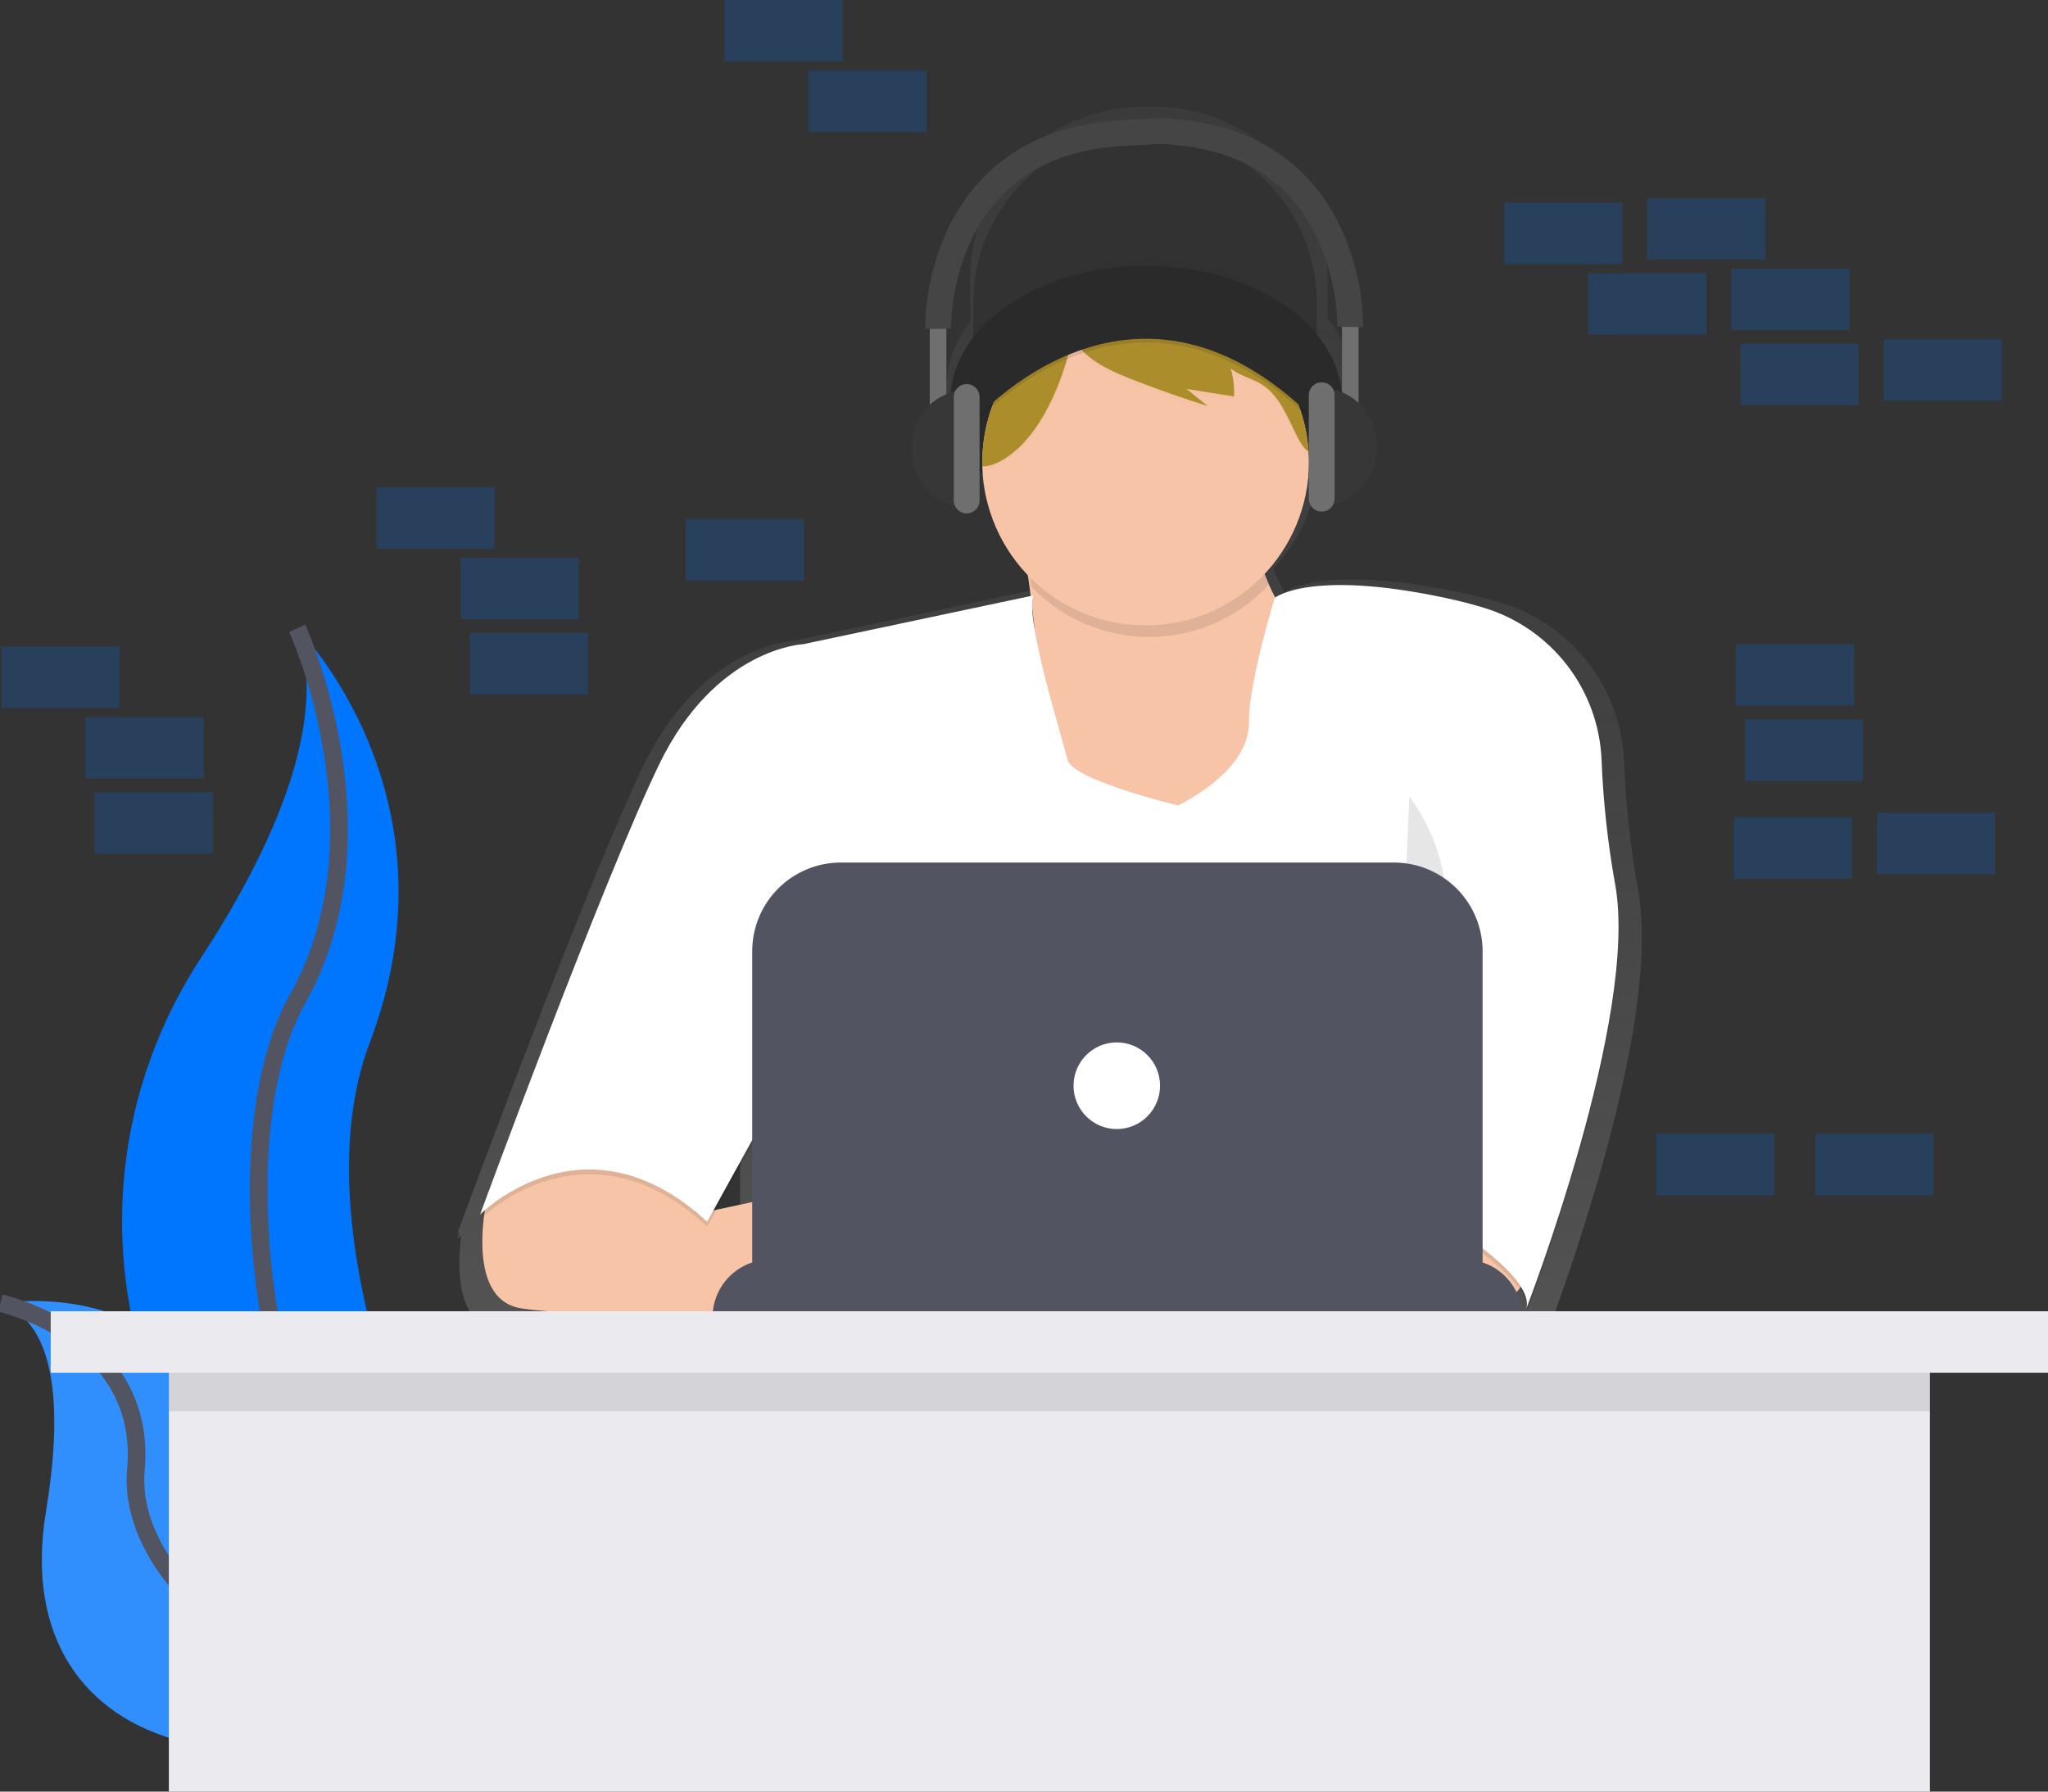 <svg width="232" height="203" viewBox="0 0 232 203" fill="none" xmlns="http://www.w3.org/2000/svg">
<rect x="0" y="0" width="232" height="203" fill="#333333" stroke="none"/>
<g clip-path="url(#clip0)">
<path opacity="0.2" d="M210.032 72.998H196.642V79.962H210.032V72.998Z" fill="#0076FF"/>
<path opacity="0.2" d="M211.062 81.51H197.672V88.474H211.062V81.51Z" fill="#0076FF"/>
<path opacity="0.2" d="M199.989 22.441H186.599V29.405H199.989V22.441Z" fill="#0076FF"/>
<path opacity="0.2" d="M209.517 30.437H196.126V37.401H209.517V30.437Z" fill="#0076FF"/>
<path opacity="0.2" d="M183.766 22.957H170.376V29.921H183.766V22.957Z" fill="#0076FF"/>
<path opacity="0.2" d="M226.77 38.433H213.38V45.398H226.77V38.433Z" fill="#0076FF"/>
<path opacity="0.2" d="M210.547 38.949H197.156V45.914H210.547V38.949Z" fill="#0076FF"/>
<path opacity="0.2" d="M193.294 30.953H179.903V37.917H193.294V30.953Z" fill="#0076FF"/>
<path opacity="0.2" d="M225.997 92.085H212.607V99.05H225.997V92.085Z" fill="#0076FF"/>
<path opacity="0.2" d="M209.774 92.601H196.384V99.565H209.774V92.601Z" fill="#0076FF"/>
<path d="M33.669 71.192C33.669 71.192 52.542 90.096 41.889 118.137C31.236 146.178 60.149 192.847 60.149 192.847C60.149 192.847 59.84 192.801 59.266 192.7C20.506 185.847 1.246 141.442 22.81 108.464C30.814 96.189 37.39 81.804 33.669 71.192Z" fill="#0076FF"/>
<path d="M33.669 71.192C33.669 71.192 44.322 94.365 33.669 113.267C23.016 132.169 31.844 185.233 60.152 192.847" stroke="#535461" stroke-width="2" stroke-miterlimit="10"/>
<path d="M0.054 147.651C0.054 147.651 21.589 144.215 23.552 163.548C25.514 182.881 64.964 185.561 64.964 185.561C64.964 185.561 64.707 185.736 64.225 186.053C31.653 207.462 0.517 199.696 5.212 171.258C6.955 160.685 6.811 150.065 0.054 147.651Z" fill="#0076FF"/>
<path opacity="0.2" d="M0.054 147.651C0.054 147.651 21.589 144.215 23.552 163.548C25.514 182.881 64.964 185.561 64.964 185.561C64.964 185.561 64.707 185.736 64.225 186.053C31.653 207.462 0.517 199.696 5.212 171.258C6.955 160.685 6.811 150.065 0.054 147.651Z" fill="#F5F5F5"/>
<path d="M0.054 147.651C0.054 147.651 16.769 151.327 15.396 166.55C14.024 181.774 40.22 200.034 64.964 185.561" stroke="#535461" stroke-width="2" stroke-miterlimit="10"/>
<path opacity="0.2" d="M13.553 73.255H0.162V80.22H13.553V73.255Z" fill="#0076FF"/>
<path opacity="0.2" d="M23.081 81.252H9.69V88.216H23.081V81.252Z" fill="#0076FF"/>
<path opacity="0.2" d="M95.441 0H82.05V6.964H95.441V0Z" fill="#0076FF"/>
<path opacity="0.2" d="M201.019 128.455H187.629V135.419H201.019V128.455Z" fill="#0076FF"/>
<path opacity="0.2" d="M24.111 89.764H10.72V96.728H24.111V89.764Z" fill="#0076FF"/>
<path opacity="0.2" d="M104.968 7.996H91.578V14.961H104.968V7.996Z" fill="#0076FF"/>
<path opacity="0.2" d="M56.042 55.2H42.651V62.164H56.042V55.2Z" fill="#0076FF"/>
<path opacity="0.2" d="M65.569 63.196H52.179V70.16H65.569V63.196Z" fill="#0076FF"/>
<path opacity="0.2" d="M91.063 58.811H77.672V65.775H91.063V58.811Z" fill="#0076FF"/>
<path opacity="0.2" d="M66.599 71.708H53.209V78.672H66.599V71.708Z" fill="#0076FF"/>
<path opacity="0.2" d="M219.045 128.455H205.654V135.419H219.045V128.455Z" fill="#0076FF"/>
<path d="M185.574 100.884C184.707 96.05 184.175 91.163 183.982 86.256C183.811 82.215 182.396 78.325 179.932 75.121C177.467 71.918 174.073 69.556 170.216 68.36C168.81 67.926 167.262 67.521 165.552 67.158C150.565 63.969 146.013 66.753 145.495 67.119C145.057 66.321 144.675 65.492 144.354 64.64C144.329 64.552 144.305 64.465 144.28 64.382C147.246 61.214 149.053 57.132 149.407 52.803C151.907 50.265 153.367 47.201 153.367 43.902C153.367 41.064 152.286 38.402 150.393 36.099V31.616C150.393 26.446 148.343 21.488 144.693 17.832C141.044 14.177 136.094 12.123 130.933 12.123H129.354C126.799 12.123 124.268 12.627 121.907 13.607C119.546 14.587 117.401 16.023 115.594 17.832C113.787 19.643 112.354 21.791 111.376 24.156C110.398 26.521 109.894 29.056 109.894 31.616V36.447C108.177 38.668 107.203 41.204 107.203 43.897C107.203 47.126 108.604 50.128 111.009 52.636C111.338 57.123 113.228 61.353 116.35 64.589C116.456 65.321 116.564 66.108 116.669 66.938L89.863 72.611C89.863 72.611 79.526 73.036 72.867 86.797C67.236 98.454 56.029 128.401 52.709 137.315C52.109 138.93 51.77 139.856 51.77 139.856C51.77 139.856 51.88 139.745 52.089 139.554L51.77 140.423C51.77 140.423 51.932 140.258 52.241 139.987C51.772 143.717 51.705 150.122 56.582 150.919C60.672 151.587 71.209 151.863 79.168 151.974H79.719C84.996 152.044 89.01 152.044 89.01 152.044V151.974H174.617V151.094C174.618 150.297 174.457 149.507 174.145 148.773L174.264 148.629C174.722 149.234 175.027 149.942 175.152 150.692C175.142 150.765 175.129 150.837 175.111 150.909L175.163 150.777C175.183 151.011 175.165 151.247 175.111 151.476C175.111 151.476 186.094 123.131 185.975 106.205C186.007 104.422 185.872 102.641 185.574 100.884ZM117.115 70.769C116.973 69.96 116.882 69.144 116.842 68.324C116.842 68.324 116.842 68.308 116.842 68.3C116.937 69.097 117.03 69.923 117.115 70.769ZM83.84 131.653V138.409L79.617 139.314L83.84 131.653Z" fill="url(#paint0_linear)"/>
<path d="M129.71 14.85C134.871 14.85 139.821 16.903 143.47 20.559C147.119 24.215 149.17 29.173 149.17 34.342V42.658H110.25V34.342C110.25 29.173 112.3 24.215 115.949 20.559C119.599 16.903 124.549 14.85 129.71 14.85Z" fill="#323232"/>
<path d="M129.846 60.652C142.097 60.652 152.028 53.817 152.028 45.385C152.028 36.953 142.097 30.117 129.846 30.117C117.596 30.117 107.665 36.953 107.665 45.385C107.665 53.817 117.596 60.652 129.846 60.652Z" fill="#2A2A2A"/>
<path d="M115.627 60.175C115.627 60.175 120.262 84.44 115.627 90.984C110.991 97.528 129.79 100.117 129.79 100.117L149.247 93.029L151.969 75.579C151.969 75.579 140.123 68.899 142.577 55.403L115.627 60.175Z" fill="#F7C4A7"/>
<path d="M173.056 141.968C173.056 141.968 174.282 147.285 167.613 148.239C163.674 148.819 159.67 148.771 155.746 148.097L154.276 134.744H169.791L173.056 141.968Z" fill="#F7C4A7"/>
<path d="M55.287 135.164C55.287 135.164 52.341 147.156 59.011 148.239C65.68 149.322 90.169 149.33 90.169 149.33V135.143L79.081 137.516L68.673 127.519L55.287 135.164Z" fill="#F7C4A7"/>
<path opacity="0.1" d="M117.058 68.014L90.996 73.534C90.996 73.534 81.061 73.944 74.665 87.166C68.268 100.388 54.386 138.151 54.386 138.151C54.386 138.151 66.231 126.154 80.108 138.969L89.363 122.202L87.321 148.786H159.032V136.242C159.032 136.242 174.001 144.285 172.914 148.783C172.914 148.783 185.725 115.72 182.957 100.695C182.124 96.05 181.613 91.353 181.428 86.637C181.264 82.754 179.905 79.016 177.536 75.936C175.167 72.858 171.905 70.588 168.197 69.44C166.848 69.025 165.364 68.636 163.716 68.287C148.338 65.017 144.403 68.287 144.403 68.287C144.403 68.287 141.424 77.996 141.478 82.397C141.545 88.053 133.449 91.804 133.449 91.804C133.449 91.804 121.472 88.941 120.929 86.624C120.385 84.308 116.1 70.74 117.058 68.014Z" fill="black"/>
<path d="M117.058 67.47L90.996 72.99C90.996 72.99 81.061 73.4 74.665 86.622C68.268 99.844 54.383 137.612 54.383 137.612C54.383 137.612 66.229 125.615 80.106 138.429L89.361 121.663L87.319 148.239H159.032V135.698C159.032 135.698 174.001 143.741 172.915 148.239C172.915 148.239 185.726 115.176 182.957 100.151C182.124 95.506 181.613 90.809 181.428 86.093C181.264 82.209 179.905 78.471 177.536 75.392C175.167 72.313 171.905 70.044 168.197 68.896C166.848 68.481 165.364 68.091 163.716 67.743C148.338 64.472 144.403 67.743 144.403 67.743C144.403 67.743 141.424 77.452 141.478 81.853C141.545 87.509 133.449 91.26 133.449 91.26C133.449 91.26 121.472 88.397 120.929 86.08C120.385 83.764 116.1 70.196 117.058 67.47Z" fill="white"/>
<path opacity="0.1" d="M143.69 66.312C142.595 63.207 142.35 59.865 142.979 56.634L116.028 61.403C116.028 61.403 116.417 63.443 116.857 66.5C118.599 68.31 120.69 69.746 123.002 70.721C125.315 71.697 127.802 72.191 130.311 72.173C132.821 72.155 135.3 71.627 137.6 70.619C139.899 69.611 141.969 68.146 143.685 66.312H143.69Z" fill="black"/>
<path d="M148.286 52.406C148.265 57.27 146.336 61.932 142.916 65.385C139.495 68.838 134.857 70.806 130.001 70.865C125.145 70.924 120.46 69.069 116.957 65.7C113.454 62.33 111.413 57.717 111.275 52.855C111.275 52.705 111.275 52.556 111.275 52.406C111.274 48.935 112.246 45.533 114.08 42.587C115.914 39.642 118.537 37.271 121.65 35.745C122.204 35.474 122.774 35.23 123.36 35.013C126.404 33.892 129.688 33.586 132.887 34.126C136.987 34.825 140.732 36.888 143.517 39.981C146.302 43.075 147.965 47.019 148.238 51.176C148.27 51.583 148.286 51.993 148.286 52.406Z" fill="#F7C4A7"/>
<g opacity="0.1">
<path opacity="0.1" d="M123.331 35.449L123.357 35.433C122.772 35.65 122.202 35.894 121.647 36.166C118.534 37.692 115.912 40.062 114.078 43.008C112.243 45.953 111.271 49.355 111.272 52.826C111.272 52.976 111.272 53.126 111.272 53.275C111.848 53.26 112.413 53.123 112.933 52.875C117.445 50.766 120.143 44.312 121.215 39.811C121.601 38.199 121.964 36.383 123.331 35.449Z" fill="black"/>
<path opacity="0.1" d="M137.497 35.967C136.032 35.293 134.485 34.815 132.895 34.546C134.199 34.847 135.363 35.579 136.199 36.625C136.609 37.183 136.949 37.79 137.211 38.431C134.748 37.352 132.08 36.822 129.392 36.878C126.705 36.933 124.061 37.573 121.645 38.753C122.806 41.304 126.408 42.694 128.814 43.626C131.447 44.644 134.108 45.575 136.796 46.419L134.417 44.485L139.791 45.341C139.849 44.27 139.722 43.196 139.415 42.168C140.445 42.999 141.81 43.277 142.928 43.974C145.021 45.297 145.894 47.843 147.035 50.048C147.336 50.631 147.692 51.227 148.235 51.596C148.015 48.264 146.902 45.053 145.012 42.302C143.122 39.552 140.525 37.363 137.497 35.967Z" fill="black"/>
</g>
<path d="M123.331 35.029L123.357 35.013C122.772 35.23 122.202 35.474 121.647 35.745C118.534 37.271 115.912 39.642 114.078 42.587C112.243 45.533 111.271 48.935 111.272 52.406C111.272 52.556 111.272 52.705 111.272 52.855C111.848 52.839 112.413 52.703 112.933 52.455C117.445 50.345 120.143 43.891 121.215 39.39C121.601 37.788 121.964 35.965 123.331 35.029Z" fill="#AB8D2B"/>
<path d="M137.497 35.55C136.032 34.875 134.485 34.398 132.895 34.128C134.199 34.429 135.363 35.161 136.199 36.207C136.609 36.765 136.949 37.372 137.211 38.013C134.748 36.934 132.08 36.404 129.392 36.46C126.705 36.516 124.061 37.155 121.645 38.335C122.806 40.886 126.408 42.277 128.814 43.208C131.447 44.226 134.108 45.157 136.796 46.001L134.417 44.067L139.791 44.923C139.849 43.852 139.722 42.778 139.415 41.75C140.445 42.581 141.81 42.86 142.928 43.556C145.021 44.879 145.894 47.425 147.035 49.63C147.336 50.214 147.692 50.809 148.235 51.178C148.015 47.846 146.902 44.635 145.012 41.885C143.122 39.134 140.525 36.945 137.497 35.55Z" fill="#AB8D2B"/>
<path opacity="0.1" d="M109.161 49.349C109.161 49.349 128.216 25.619 150.262 49.349L148.356 44.033C148.356 44.033 138.012 28.902 130.665 32.168C123.318 35.433 116.103 37.758 116.103 37.758L109.161 49.349Z" fill="black"/>
<path d="M109.161 48.929C109.161 48.929 128.216 25.198 150.262 48.929L148.356 43.613C148.356 43.613 138.012 28.482 130.665 31.747C123.318 35.013 116.103 37.337 116.103 37.337L109.161 48.929Z" fill="#2A2A2A"/>
<path opacity="0.1" d="M93.509 100.05C93.509 100.05 89.428 110.956 95.142 120.771C100.856 130.585 90.107 134.676 90.107 134.676" fill="black"/>
<path opacity="0.1" d="M159.65 90.236C159.65 90.236 166.727 99.233 162.099 107.275C157.472 115.318 157.745 134.676 157.745 134.676" fill="black"/>
<path d="M87.249 142.719H165.91C167.643 142.719 169.305 143.409 170.53 144.636C171.755 145.863 172.443 147.527 172.443 149.263H80.719C80.719 147.528 81.407 145.864 82.631 144.637C83.856 143.41 85.517 142.72 87.249 142.719Z" fill="#535461"/>
<path d="M95.253 97.731H157.91C159.228 97.731 160.534 97.992 161.753 98.497C162.971 99.003 164.078 99.744 165.011 100.678C165.944 101.612 166.683 102.721 167.188 103.941C167.693 105.162 167.952 106.47 167.952 107.791V144.218H85.21V107.791C85.21 105.123 86.268 102.564 88.151 100.678C90.035 98.791 92.589 97.731 95.253 97.731Z" fill="#535461"/>
<path d="M126.511 127.929C129.218 127.929 131.412 125.731 131.412 123.02C131.412 120.309 129.218 118.111 126.511 118.111C123.805 118.111 121.611 120.309 121.611 123.02C121.611 125.731 123.805 127.929 126.511 127.929Z" fill="white"/>
<path opacity="0.1" d="M110.25 38.227C110.25 38.227 128.976 19.48 149.172 37.884" stroke="#2A2A2A" stroke-miterlimit="10"/>
<path d="M153.903 37.033H152.023V47.709H153.903V37.033Z" fill="#6F6F6F"/>
<path d="M149.515 43.94C151.233 43.94 152.881 44.624 154.096 45.841C155.311 47.058 155.994 48.709 155.994 50.43V50.848C155.994 52.569 155.311 54.22 154.096 55.437C152.881 56.654 151.233 57.338 149.515 57.338V43.94Z" fill="#373737"/>
<path d="M151.186 44.779C151.186 43.969 150.531 43.313 149.723 43.313C148.916 43.313 148.261 43.969 148.261 44.779V56.502C148.261 57.311 148.916 57.967 149.723 57.967C150.531 57.967 151.186 57.311 151.186 56.502V44.779Z" fill="#6F6F6F"/>
<path d="M105.326 47.918H107.206V37.242H105.326V47.918Z" fill="#6F6F6F"/>
<path d="M109.714 57.547C107.996 57.547 106.348 56.863 105.133 55.646C103.918 54.429 103.235 52.778 103.235 51.057V50.639C103.235 49.787 103.403 48.943 103.728 48.156C104.054 47.368 104.531 46.653 105.133 46.05C105.734 45.447 106.449 44.969 107.235 44.643C108.021 44.317 108.863 44.149 109.714 44.149V57.547Z" fill="#373737"/>
<path d="M108.043 56.709C108.043 57.518 108.698 58.174 109.506 58.174C110.313 58.174 110.968 57.518 110.968 56.709V44.985C110.968 44.176 110.313 43.52 109.506 43.52C108.698 43.52 108.043 44.176 108.043 44.985V56.709Z" fill="#6F6F6F"/>
<path d="M151.801 25.621C149.255 20.318 143.708 13.906 131.752 13.392V13.377H131.608L127.372 13.578V13.599C115.495 14.146 109.974 20.535 107.435 25.82C105.744 29.403 104.846 33.31 104.803 37.273L106.266 37.236L107.729 37.203C107.792 33.675 108.602 30.2 110.106 27.009C113.33 20.375 119.263 16.849 127.737 16.521L131.484 16.312C139.964 16.637 145.899 20.168 149.121 26.8C150.627 29.992 151.439 33.469 151.503 36.999L152.965 37.033L154.428 37.069C154.386 33.108 153.49 29.203 151.801 25.621Z" fill="#454545"/>
<path d="M218.622 149.348H19.128V203H218.622V149.348Z" fill="#EAEAEF"/>
<path opacity="0.1" d="M218.622 152.959H19.128V159.924H218.622V152.959Z" fill="black"/>
<path d="M232 148.574H5.745V155.539H232V148.574Z" fill="#EAEAEF"/>
</g>
<defs>
<linearGradient id="paint0_linear" x1="118.874" y1="152.057" x2="118.874" y2="12.123" gradientUnits="userSpaceOnUse">
<stop stop-color="#B4B4B4" stop-opacity="0.25"/>
<stop offset="0.54" stop-color="#A5A5A5" stop-opacity="0.12"/>
<stop offset="1" stop-color="#808080" stop-opacity="0.1"/>
</linearGradient>
<clipPath id="clip0">
<rect width="232" height="203" fill="white"/>
</clipPath>
</defs>
</svg>
